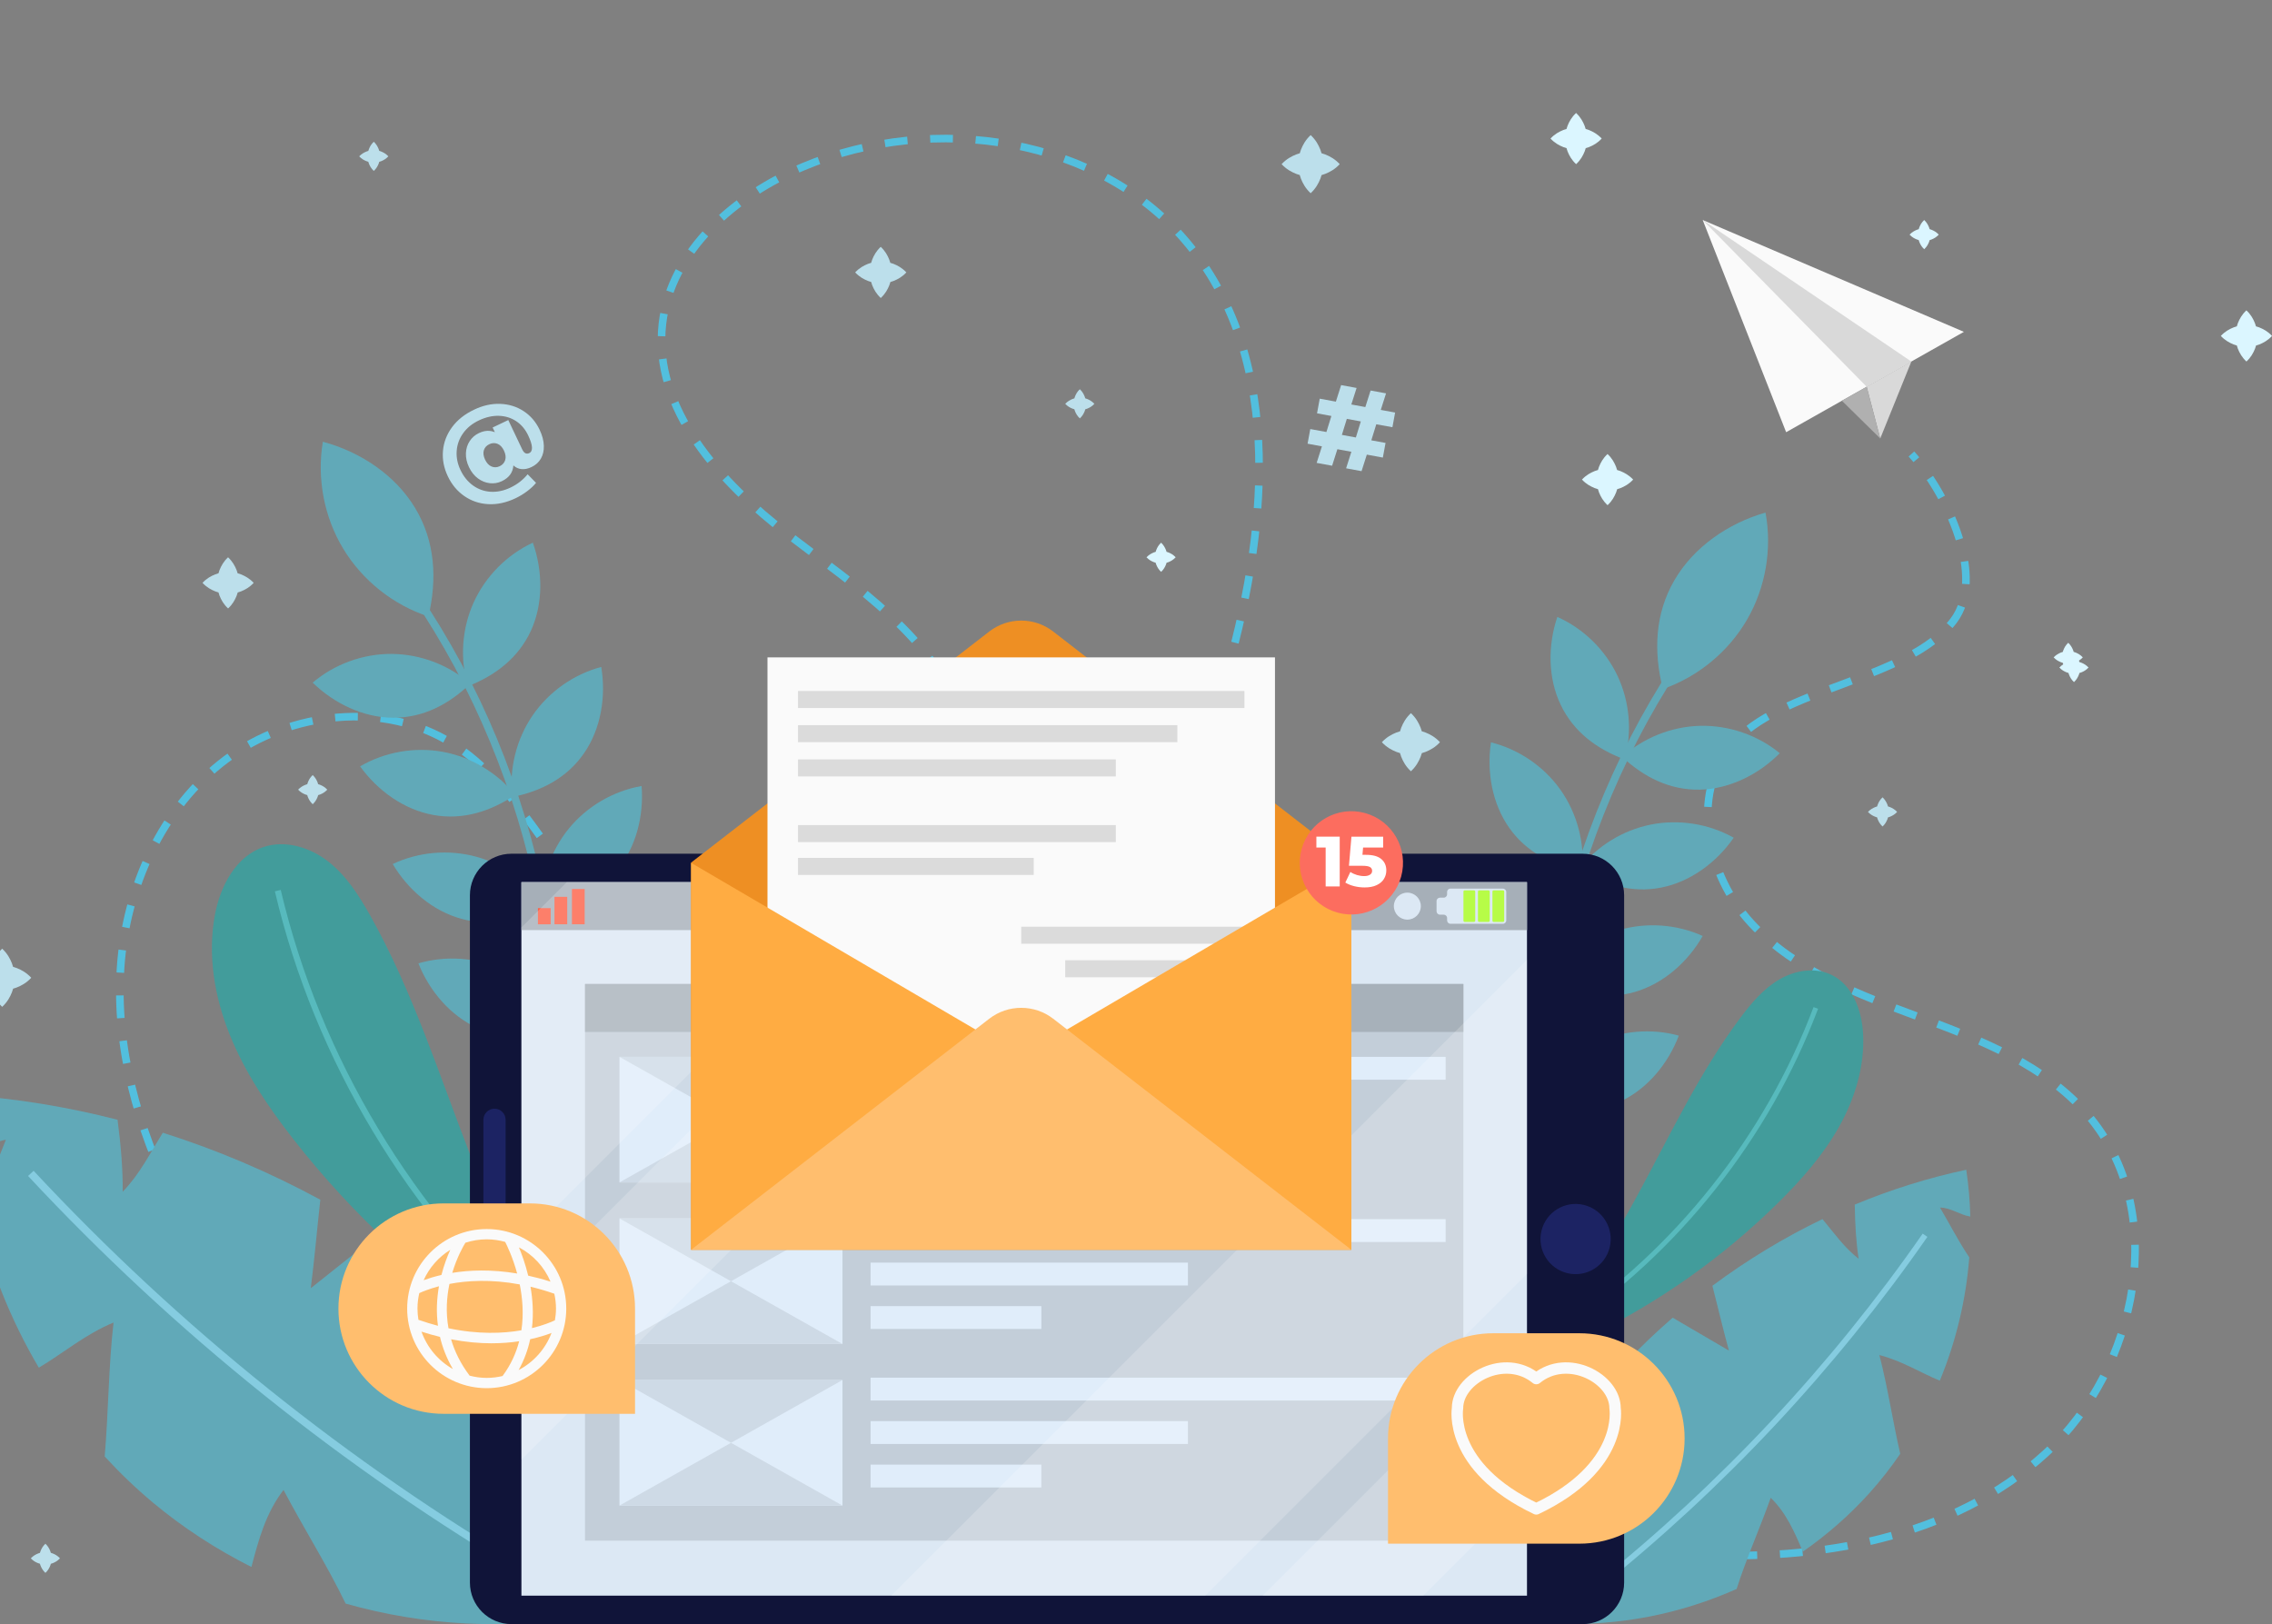 <svg width="761" height="544" viewBox="0 0 761 544" fill="none" xmlns="http://www.w3.org/2000/svg">
<rect x="0" y="0" width="761" height="544" fill="#808080" stroke="none"/>
<g clip-path="url(#clip0)">
<path d="M570.319 73.697L598.262 144.767L657.805 111.151L570.319 73.697Z" fill="#FAFAFA"/>
<path d="M570.319 73.697L625.239 129.544L640.202 121.095L570.319 73.697Z" fill="#D9D9D9"/>
<path d="M640.202 121.095L629.785 146.867L625.239 129.544L640.202 121.095Z" fill="#D9D9D9"/>
<path d="M629.785 146.867L616.934 134.232L625.239 129.543L629.785 146.867Z" fill="#B0B0B0"/>
<path d="M204.783 521.95C141.763 505.348 86.817 460.359 58.076 401.859C46.217 377.723 38.606 350.92 40.396 324.079C42.186 297.237 54.2 270.422 75.743 254.322C97.286 238.223 128.68 234.732 151.459 249.029C173.466 262.836 183.948 289.329 203.031 306.975C225.824 328.071 261.995 334.228 289.474 319.764C316.953 305.3 332.406 270.139 322.375 240.747C313.09 213.545 286.86 196.621 264.068 179.105C241.276 161.588 218.612 136.962 221.883 108.408C224.69 83.859 246.298 65.416 269.064 55.833C312.652 37.505 368.873 45.658 398.58 82.456C430.54 122.048 424.398 179.813 409.989 228.614C395.58 277.416 374.32 326.822 381.492 377.208C387.454 419.067 413.401 456.714 447.821 481.263C482.241 505.811 524.477 517.97 566.675 520.559C608.782 523.147 653.98 515.317 685.117 486.852C716.266 458.388 726.786 405.324 699.243 373.357C684.988 356.819 663.702 348.434 643.241 340.822C622.78 333.223 601.417 325.264 586.583 309.241C571.748 293.219 566.005 266.442 579.951 249.647C596.112 230.186 639.159 228.061 654.379 207.865C665.235 193.453 652.551 165.697 640.228 152.07" stroke="#52BFDE" stroke-width="2.541" stroke-miterlimit="10" stroke-dasharray="7.62 7.62"/>
<path d="M169.719 447.389C142.484 429.499 118.211 407.127 98.162 381.445C89.753 370.678 82.04 359.228 76.941 346.554C71.842 333.88 69.472 319.867 71.983 306.434C73.773 296.8 79.014 286.779 88.311 283.701C95.574 281.293 103.776 283.804 109.828 288.479C115.881 293.168 120.117 299.762 123.877 306.434C138.364 332.154 147.262 360.567 157.975 388.078C163.113 401.28 168.727 414.34 175.552 426.769C178.939 432.951 182.621 438.966 186.678 444.723C190.36 449.939 197.044 455.555 199.361 461.196C194.069 465.434 174.664 450.635 169.719 447.389Z" fill="#429C9B"/>
<path d="M93.05 298.319C106.365 354.758 137.642 406.818 181.218 445.071" stroke="#57BABD" stroke-width="2.02" stroke-miterlimit="10"/>
<path d="M532.203 447.673C555.588 436.313 577.092 421.115 595.596 402.851C603.348 395.201 610.637 386.932 615.98 377.427C621.311 367.921 624.634 357.077 624.029 346.193C623.604 338.388 620.487 329.926 613.444 326.526C607.945 323.873 601.198 325.006 595.931 328.097C590.664 331.189 586.621 335.967 582.964 340.861C568.851 359.73 558.897 381.291 547.591 401.962C542.17 411.88 536.375 421.643 529.705 430.774C526.383 435.308 522.855 439.7 519.056 443.834C515.605 447.582 509.733 451.343 507.325 455.568C511.085 459.445 527.967 449.733 532.203 447.673Z" fill="#429C9B"/>
<path d="M608.203 337.603C591.862 380.891 561.769 418.873 523.344 444.659" stroke="#57BABD" stroke-width="1.612" stroke-miterlimit="10"/>
<path d="M181.488 410.45C196.129 338.234 180.522 260.363 139.188 199.365" stroke="#61A9B8" stroke-width="2.541" stroke-miterlimit="10"/>
<path d="M143.514 206.5C131.719 202.636 121.392 194.432 114.966 183.793C108.541 173.167 106.081 160.211 108.141 147.962C120.658 151.324 132.427 159.103 139.085 170.218C145.768 181.346 146.45 193.878 143.514 206.5Z" fill="#61A9B8"/>
<path d="M156.7 229.877C153.996 220.681 154.704 210.518 158.658 201.786C162.611 193.054 169.77 185.815 178.475 181.771C181.81 191.212 182.003 202.095 177.857 211.201C173.685 220.307 166.01 226.219 156.7 229.877Z" fill="#61A9B8"/>
<path d="M157.524 229.013C150.3 222.702 140.784 219.096 131.191 219.032C121.611 218.967 112.03 222.445 104.729 228.653C111.901 235.634 121.701 240.373 131.706 240.412C141.724 240.438 150.313 235.943 157.524 229.013Z" fill="#61A9B8"/>
<path d="M171.56 266.983C170.504 257.452 172.964 247.573 178.385 239.652C183.793 231.744 192.112 225.858 201.383 223.398C203.031 233.277 201.319 244.031 195.64 252.274C189.961 260.517 181.372 264.999 171.56 266.983Z" fill="#61A9B8"/>
<path d="M172.539 266.261C166.525 258.791 157.782 253.575 148.356 251.836C138.93 250.097 128.899 251.849 120.619 256.692C126.465 264.819 135.286 271.194 145.137 272.972C154.988 274.762 164.22 271.838 172.539 266.261Z" fill="#61A9B8"/>
<path d="M181.411 304.089C181.179 294.507 184.501 284.873 190.579 277.467C196.657 270.061 205.452 264.922 214.904 263.273C215.689 273.255 213.05 283.817 206.675 291.532C200.301 299.246 191.352 302.969 181.411 304.089Z" fill="#61A9B8"/>
<path d="M182.441 303.458C177.097 295.499 168.843 289.535 159.598 286.985C150.352 284.435 140.205 285.311 131.539 289.407C136.651 298.01 144.892 305.133 154.55 307.76C164.22 310.401 173.672 308.288 182.441 303.458Z" fill="#61A9B8"/>
<path d="M187.103 344.918C188.364 335.413 193.142 326.423 200.301 320.035C207.461 313.659 216.951 309.95 226.532 309.795C225.746 319.777 221.51 329.798 214.015 336.431C206.521 343.077 197.108 345.356 187.103 344.918Z" fill="#61A9B8"/>
<path d="M188.223 344.467C184.192 335.774 176.955 328.6 168.225 324.645C159.494 320.691 149.334 319.983 140.14 322.675C143.849 331.974 150.893 340.281 160.022 344.377C169.139 348.486 178.81 347.868 188.223 344.467Z" fill="#61A9B8"/>
<path d="M522.417 435.347C506.579 363.388 520.872 285.272 561.19 223.591" stroke="#61A9B8" stroke-width="2.541" stroke-miterlimit="10"/>
<path d="M556.966 230.791C568.697 226.734 578.882 218.349 585.128 207.62C591.373 196.892 593.626 183.883 591.347 171.686C578.882 175.254 567.254 183.226 560.777 194.457C554.3 205.676 553.824 218.22 556.966 230.791Z" fill="#61A9B8"/>
<path d="M544.192 254.387C546.741 245.139 545.866 234.99 541.758 226.322C537.663 217.654 530.375 210.531 521.619 206.642C518.438 216.134 518.425 227.017 522.739 236.059C527.04 245.1 534.805 250.896 544.192 254.387Z" fill="#61A9B8"/>
<path d="M543.342 253.537C550.45 247.11 559.915 243.336 569.495 243.117C579.075 242.898 588.707 246.208 596.124 252.287C589.068 259.397 579.346 264.291 569.34 264.497C559.335 264.691 550.669 260.35 543.342 253.537Z" fill="#61A9B8"/>
<path d="M529.937 291.725C530.838 282.181 528.199 272.341 522.662 264.523C517.112 256.705 508.703 250.961 499.393 248.655C497.912 258.56 499.805 269.276 505.613 277.429C511.433 285.581 520.099 289.922 529.937 291.725Z" fill="#61A9B8"/>
<path d="M528.946 291.029C534.83 283.456 543.484 278.098 552.884 276.205C562.284 274.312 572.341 275.896 580.698 280.597C574.993 288.827 566.276 295.344 556.451 297.289C546.638 299.234 537.367 296.465 528.946 291.029Z" fill="#61A9B8"/>
<path d="M520.717 328.999C520.782 319.416 517.305 309.834 511.098 302.531C504.891 295.228 496.006 290.244 486.542 288.75C485.924 298.744 488.744 309.267 495.247 316.866C501.75 324.478 510.75 328.045 520.717 328.999Z" fill="#61A9B8"/>
<path d="M519.674 328.393C524.877 320.344 533.04 314.252 542.235 311.547C551.429 308.842 561.589 309.55 570.319 313.505C565.349 322.198 557.223 329.45 547.617 332.244C538.011 335.026 528.521 333.069 519.674 328.393Z" fill="#61A9B8"/>
<path d="M515.695 369.918C514.266 360.438 509.347 351.525 502.084 345.266C494.822 339.006 485.267 335.464 475.687 335.464C476.627 345.433 481.044 355.389 488.654 361.894C496.264 368.398 505.716 370.536 515.695 369.918Z" fill="#61A9B8"/>
<path d="M514.575 369.479C518.464 360.721 525.585 353.431 534.251 349.323C542.917 345.227 553.064 344.338 562.31 346.888C558.756 356.239 551.854 364.675 542.788 368.926C533.723 373.189 524.04 372.725 514.575 369.479Z" fill="#61A9B8"/>
<path d="M170.105 483.8C174.11 476.523 179.415 469.787 182.905 462.291C173.595 450.467 162.431 439.842 150.713 430.53C143.051 424.438 135.067 418.732 126.813 413.413C119.241 419.44 111.67 425.468 104.098 431.483C105.424 420.973 106.184 411.815 107.292 401.847C90.474 392.728 72.769 385.167 54.535 379.41C50.324 386.185 46.745 393.385 41.092 399.18C41.182 391.414 40.435 383.3 39.379 375.07C22.523 370.729 5.307 367.909 -11.987 366.762C-12.039 373.743 -11.639 380.724 -10.828 387.653C-6.308 386.288 -2.806 382.475 1.972 381.767C-1.183 389.418 -4.042 397.815 -7.789 405.582C-3.669 424.025 3.388 441.825 13.007 458.105C20.965 453.417 28.433 446.977 38.027 442.984C36.353 457.654 36.327 473.007 35.065 487.857C40.126 493.357 45.521 498.534 51.264 503.326C61.373 511.762 72.472 518.949 84.216 524.861C86.599 515.768 89.071 506.7 94.968 499.063C101.922 512.277 109.455 524.049 115.765 537.122C142.072 544.592 170.079 546.125 196.941 540.973C201.383 540.123 205.117 533.001 206.495 528.686C207.873 524.371 207.616 519.709 206.985 515.227C205.027 501.11 199.774 487.973 192.408 475.892C184.553 477.759 176.608 479.949 170.105 483.8Z" fill="#61A9B8"/>
<path d="M177.638 527.295C115.79 490.91 59.248 445.534 10.329 393.024" stroke="#85CCE0" stroke-width="2.541" stroke-miterlimit="10"/>
<path d="M535.551 498.367C531.804 493.37 527.13 488.926 523.73 483.723C529.396 473.935 536.582 464.829 544.295 456.65C549.343 451.305 554.686 446.204 560.262 441.362C566.546 445.032 572.817 448.716 579.101 452.387C576.989 444.698 575.444 437.974 573.564 430.672C585.102 422.094 597.476 414.572 610.431 408.338C614.281 412.936 617.719 417.908 622.548 421.617C621.659 415.847 621.337 409.729 621.247 403.482C633.326 398.459 645.842 394.518 658.59 391.813C659.376 397.004 659.813 402.246 659.955 407.488C656.453 406.96 653.439 404.5 649.795 404.474C652.963 409.832 655.976 415.783 659.607 421.153C658.513 435.321 655.165 449.321 649.731 462.459C643.305 459.818 637.06 455.826 629.488 453.881C632.296 464.622 633.957 476.047 636.48 486.956C633.3 491.593 629.836 496.023 626.076 500.196C619.444 507.551 611.963 514.093 603.85 519.735C601.108 513.218 598.3 506.739 593.098 501.69C589.338 512.265 584.986 521.834 581.676 532.228C562.889 540.6 542.222 544.721 521.67 543.768C518.271 543.614 514.729 538.707 513.249 535.641C511.755 532.576 511.459 529.085 511.446 525.672C511.394 514.956 513.905 504.627 518.103 494.838C524.155 495.405 530.31 496.191 535.551 498.367Z" fill="#61A9B8"/>
<path d="M534.599 531.545C576.745 497.865 613.985 458.054 644.786 413.748" stroke="#85CCE0" stroke-width="1.911" stroke-miterlimit="10"/>
<path d="M530.079 544H171.316C163.628 544 157.396 537.766 157.396 530.077V299.878C157.396 292.189 163.628 285.955 171.316 285.955H530.079C537.766 285.955 543.999 292.189 543.999 299.878V530.09C543.999 537.766 537.766 544 530.079 544Z" fill="#101439"/>
<path d="M539.18 417.735C540.678 411.416 536.771 405.079 530.453 403.581C524.136 402.083 517.8 405.991 516.302 412.31C514.804 418.629 518.711 424.966 525.029 426.464C531.347 427.963 537.682 424.055 539.18 417.735Z" fill="#1C2363"/>
<path d="M165.637 458.608C163.577 458.608 161.916 456.933 161.916 454.885V375.083C161.916 373.022 163.577 371.36 165.637 371.36C167.697 371.36 169.358 373.035 169.358 375.083V454.885C169.358 456.946 167.697 458.608 165.637 458.608Z" fill="#1C2363"/>
<path d="M511.459 295.473H174.651V534.469H511.459V295.473Z" fill="#DCE8F4"/>
<path d="M511.459 295.485H174.651V311.546H511.459V295.485Z" fill="#A6AFB8"/>
<path d="M184.437 304.18H180.175V309.602H184.437V304.18Z" fill="#FC6047"/>
<path d="M189.987 300.393H185.725V309.589H189.987V300.393Z" fill="#FC6047"/>
<path d="M195.833 297.778H191.571V309.589H195.833V297.778Z" fill="#FC6047"/>
<path d="M484.701 298.757V299.543C484.701 300.161 484.198 300.676 483.567 300.676H482.306C481.687 300.676 481.172 301.178 481.172 301.809V305.235C481.172 305.854 481.675 306.369 482.306 306.369H483.567C484.186 306.369 484.701 306.871 484.701 307.502V308.288C484.701 308.906 485.203 309.421 485.834 309.421H503.385C504.003 309.421 504.518 308.919 504.518 308.288V298.783C504.518 298.165 504.016 297.649 503.385 297.649H485.821C485.203 297.624 484.701 298.139 484.701 298.757Z" fill="#DCE8F4"/>
<path d="M503.424 308.803H500.295C500.063 308.803 499.883 308.61 499.883 308.391V298.641C499.883 298.409 500.063 298.229 500.295 298.229H503.424C503.656 298.229 503.836 298.422 503.836 298.641V308.391C503.836 308.61 503.656 308.803 503.424 308.803Z" fill="#B7FC47"/>
<path d="M498.569 308.803H495.44C495.208 308.803 495.028 308.61 495.028 308.391V298.641C495.028 298.409 495.221 298.229 495.44 298.229H498.569C498.801 298.229 498.981 298.422 498.981 298.641V308.391C498.981 308.61 498.801 308.803 498.569 308.803Z" fill="#B7FC47"/>
<path d="M493.714 308.803H490.585C490.354 308.803 490.173 308.61 490.173 308.391V298.641C490.173 298.409 490.366 298.229 490.585 298.229H493.714C493.946 298.229 494.127 298.422 494.127 298.641V308.391C494.127 308.61 493.946 308.803 493.714 308.803Z" fill="#B7FC47"/>
<path d="M475.906 303.51C475.906 306.009 473.884 308.031 471.386 308.031C468.888 308.031 466.866 306.009 466.866 303.51C466.866 301.011 468.888 298.989 471.386 298.989C473.871 298.989 475.906 301.011 475.906 303.51Z" fill="#DCE8F4"/>
<path d="M490.161 329.579H195.949V516.051H490.161V329.579Z" fill="#C3CED9"/>
<path d="M490.161 329.579H195.949V345.652H490.161V329.579Z" fill="#A7B1BA"/>
<path d="M484.211 353.999H291.599V361.649H484.211V353.999Z" fill="#E0EDFA"/>
<path d="M397.897 368.553H291.599V376.203H397.897V368.553Z" fill="#E0EDFA"/>
<path d="M348.798 383.12H291.599V390.77H348.798V383.12Z" fill="#E0EDFA"/>
<path d="M484.211 408.364H291.599V416.014H484.211V408.364Z" fill="#E0EDFA"/>
<path d="M397.897 422.918H291.599V430.569H397.897V422.918Z" fill="#E0EDFA"/>
<path d="M348.798 437.485H291.599V445.135H348.798V437.485Z" fill="#E0EDFA"/>
<path d="M484.211 461.454H291.599V469.104H484.211V461.454Z" fill="#E0EDFA"/>
<path d="M397.897 476.008H291.599V483.658H397.897V476.008Z" fill="#E0EDFA"/>
<path d="M348.798 490.575H291.599V498.225H348.798V490.575Z" fill="#E0EDFA"/>
<path d="M282.186 353.999H207.487V396.064H282.186V353.999Z" fill="#E0EDFA"/>
<path d="M207.487 396.051L244.843 375.031L282.186 396.051H207.487Z" fill="#CEDAE6"/>
<path d="M282.186 353.999L244.843 375.031L207.487 353.999H282.186Z" fill="#CEDAE6"/>
<path d="M282.186 408.119H207.487V450.184H282.186V408.119Z" fill="#E0EDFA"/>
<path d="M207.487 450.172L244.843 429.152L282.186 450.172H207.487Z" fill="#CEDAE6"/>
<path d="M282.186 408.119L244.843 429.152L207.487 408.119H282.186Z" fill="#CEDAE6"/>
<path d="M282.186 462.24H207.487V504.305H282.186V462.24Z" fill="#E0EDFA"/>
<path d="M207.487 504.292L244.843 483.272L282.186 504.292H207.487Z" fill="#CEDAE6"/>
<path d="M282.186 462.24L244.843 483.272L207.487 462.24H282.186Z" fill="#CEDAE6"/>
<g opacity="0.44">
<path opacity="0.44" d="M295.011 295.473L174.651 415.873V310.658L189.846 295.473H295.011Z" fill="white"/>
<path opacity="0.44" d="M368.049 295.473L174.651 488.913V435.102L314.249 295.473H368.049Z" fill="white"/>
</g>
<g opacity="0.44">
<path opacity="0.44" d="M511.459 321.49V426.679L403.679 534.469H298.527L511.459 321.49Z" fill="white"/>
<path opacity="0.44" d="M511.459 445.921V499.732L476.717 534.469H422.93L511.459 445.921Z" fill="white"/>
</g>
<path d="M231.477 288.93L331.337 211.536C337.647 206.642 346.467 206.642 352.777 211.536L452.637 288.93V418.629H231.477V288.93Z" fill="#EE8F23"/>
<path d="M427.051 220.191H257.063V407.178H427.051V220.191Z" fill="#FAFAFA"/>
<path d="M416.814 231.448H267.287V237.153H416.814V231.448Z" fill="#DBDBDB"/>
<path d="M394.356 242.898H267.287V248.604H394.356V242.898Z" fill="#DBDBDB"/>
<path d="M373.74 254.361H267.287V260.067H373.74V254.361Z" fill="#DBDBDB"/>
<path d="M373.74 276.359H267.287V282.065H373.74V276.359Z" fill="#DBDBDB"/>
<path d="M346.248 287.358H267.287V293.064H346.248V287.358Z" fill="#DBDBDB"/>
<path d="M421.012 310.4H342.051V316.106H421.012V310.4Z" fill="#DBDBDB"/>
<path d="M421.024 321.631H356.794V327.337H421.024V321.631Z" fill="#DBDBDB"/>
<path d="M342.05 353.818L231.477 289.007V418.629L342.05 353.818Z" fill="#FFAC42"/>
<path d="M342.051 353.818L452.637 289.007V418.629L342.051 353.818Z" fill="#FFAC42"/>
<path d="M331.337 341.234L231.477 418.628H452.637L352.777 341.234C346.467 336.353 337.647 336.353 331.337 341.234Z" fill="#FFBE6E"/>
<path d="M469.303 293.644C471.86 284.44 466.472 274.905 457.27 272.348C448.067 269.79 438.535 275.179 435.978 284.383C433.421 293.588 438.808 303.122 448.011 305.68C457.213 308.237 466.746 302.849 469.303 293.644Z" fill="#FC6D5F"/>
<path d="M448.736 280.236V296.915H444.023V283.881H440.919V280.236H448.736V280.236Z" fill="white"/>
<path d="M462.668 287.745C463.789 288.698 464.342 289.973 464.342 291.557C464.342 292.588 464.072 293.541 463.544 294.404C463.016 295.267 462.205 295.962 461.11 296.477C460.029 296.993 458.677 297.25 457.067 297.25C455.895 297.25 454.723 297.109 453.577 296.825C452.431 296.542 451.44 296.13 450.616 295.615L452.303 292.06C452.972 292.51 453.706 292.845 454.505 293.09C455.303 293.322 456.114 293.451 456.925 293.451C457.737 293.451 458.38 293.296 458.87 292.987C459.359 292.678 459.591 292.24 459.591 291.686C459.591 291.132 459.359 290.707 458.883 290.424C458.406 290.141 457.569 289.999 456.359 289.999H451.826L452.663 280.249H463.287V283.894H456.565L456.346 286.328H457.466C459.823 286.315 461.548 286.792 462.668 287.745Z" fill="white"/>
<path d="M167.568 135.275C170.479 135.391 173.08 136.203 175.385 137.71C177.69 139.216 179.467 141.277 180.716 143.892C181.63 145.824 182.119 147.627 182.158 149.301C182.209 150.976 181.862 152.418 181.153 153.642C180.432 154.865 179.389 155.805 178.012 156.449C176.878 156.99 175.784 157.222 174.754 157.132C173.711 157.055 172.784 156.643 171.959 155.896C171.792 158.266 170.504 160.017 168.083 161.176C166.822 161.782 165.482 162.001 164.066 161.846C162.649 161.692 161.323 161.163 160.087 160.249C158.851 159.335 157.859 158.085 157.099 156.501C156.34 154.917 156.005 153.358 156.056 151.826C156.121 150.293 156.533 148.941 157.318 147.756C158.091 146.571 159.121 145.669 160.409 145.064C162.302 144.162 164.079 144.072 165.753 144.768L165.006 143.196L170.247 140.698L174.908 150.512C175.23 151.195 175.604 151.632 176.003 151.813C176.402 151.993 176.814 151.98 177.252 151.774C178.604 151.13 178.488 149.147 176.904 145.824C175.938 143.789 174.599 142.205 172.887 141.071C171.174 139.938 169.242 139.345 167.079 139.281C164.916 139.216 162.701 139.732 160.435 140.801C158.181 141.87 156.417 143.299 155.129 145.102C153.842 146.893 153.12 148.876 152.966 151.04C152.811 153.204 153.236 155.342 154.254 157.467C155.284 159.631 156.675 161.344 158.439 162.619C160.203 163.881 162.173 164.589 164.349 164.718C166.525 164.847 168.74 164.383 170.994 163.314C173.286 162.22 175.191 160.738 176.724 158.858L179.544 161.73C178.81 162.657 177.818 163.585 176.595 164.512C175.372 165.44 174.071 166.225 172.693 166.882C169.59 168.363 166.538 169.02 163.564 168.866C160.576 168.711 157.911 167.809 155.541 166.174C153.172 164.538 151.318 162.323 149.991 159.515C148.665 156.733 148.124 153.899 148.369 151.04C148.614 148.181 149.618 145.527 151.395 143.106C153.172 140.685 155.631 138.727 158.761 137.233C161.709 135.816 164.658 135.159 167.568 135.275ZM169.217 154.092C169.5 153.165 169.358 152.122 168.805 150.937C168.251 149.778 167.53 149.018 166.641 148.657C165.74 148.297 164.826 148.335 163.886 148.786C162.946 149.237 162.34 149.919 162.057 150.834C161.787 151.748 161.928 152.792 162.469 153.951C163.023 155.11 163.744 155.883 164.632 156.256C165.521 156.63 166.435 156.604 167.388 156.153C168.315 155.702 168.933 155.02 169.217 154.092Z" fill="#BCDFEB"/>
<path d="M460.981 142.115L459.32 147.485L464.085 148.361L463.183 153.268L457.814 152.277L456.05 157.815L450.873 156.862L452.637 151.324L447.95 150.461L446.186 155.999L441.009 155.046L442.774 149.508L437.97 148.619L438.872 143.712L444.28 144.703L445.941 139.333L441.138 138.444L442.04 133.537L447.448 134.529L449.212 128.99L454.388 129.943L452.624 135.482L457.312 136.345L459.076 130.806L464.252 131.759L462.488 137.298L467.291 138.186L466.39 143.094L460.981 142.115ZM455.805 141.162L451.118 140.299L449.457 145.669L454.144 146.532L455.805 141.162Z" fill="#BCDFEB"/>
<path d="M212.702 473.561H148.588C129.131 473.561 113.357 457.783 113.357 438.322C113.357 418.861 129.131 403.083 148.588 403.083H177.471C196.928 403.083 212.702 418.861 212.702 438.322V473.561Z" fill="#FFBE6E"/>
<path d="M163.023 411.674C148.33 411.674 136.381 423.626 136.381 438.322C136.381 453.018 148.33 464.97 163.023 464.97C177.715 464.97 189.665 453.018 189.665 438.322C189.665 423.626 177.715 411.674 163.023 411.674ZM139.832 438.322C139.832 436.532 140.051 434.806 140.437 433.131C141.66 432.578 143.888 431.663 147.03 430.839C146.322 434.844 146.051 439.339 146.695 444.079C144.583 443.525 142.407 442.856 140.154 442.07C139.96 440.846 139.832 439.597 139.832 438.322ZM150.545 430.053C156.417 428.933 164.414 428.417 174.084 430.221C175.011 434.819 175.462 440.138 174.638 445.586C168.496 446.655 160.203 447.003 150.223 444.903C149.245 439.507 149.618 434.419 150.545 430.053ZM177.69 430.993C180.252 431.599 182.918 432.372 185.673 433.338C186.021 434.947 186.227 436.609 186.227 438.322C186.227 439.661 186.085 440.962 185.867 442.237C184.63 442.83 182.003 443.925 178.179 444.852C178.758 439.971 178.424 435.231 177.69 430.993ZM184.399 429.293C181.823 428.469 179.325 427.812 176.917 427.284C175.977 423.407 174.792 420.136 173.814 417.805C178.54 420.29 182.3 424.347 184.399 429.293ZM169.204 415.976C169.783 417.109 171.728 421.076 173.221 426.563C164.542 425.107 157.203 425.416 151.485 426.344C153.018 421.231 155.078 417.573 155.876 416.259C158.13 415.525 160.538 415.113 163.036 415.113C165.173 415.113 167.234 415.435 169.204 415.976ZM150.816 418.629C149.824 420.831 148.717 423.703 147.854 427.052C145.472 427.606 143.476 428.224 141.892 428.804C143.798 424.592 146.914 421.05 150.816 418.629ZM141.171 446.037C143.295 446.732 145.356 447.299 147.365 447.789C148.202 451.318 149.579 454.937 151.691 458.556C146.837 455.813 143.064 451.369 141.171 446.037ZM157.306 460.784C154.228 456.714 152.258 452.593 151.086 448.6C156.005 449.54 160.538 449.939 164.594 449.939C168.032 449.939 171.135 449.669 173.891 449.257C172.874 453.198 171.11 457.152 168.328 460.9C166.628 461.299 164.851 461.531 163.036 461.531C161.053 461.531 159.147 461.248 157.306 460.784ZM173.711 458.904C175.604 455.503 176.853 452.026 177.587 448.574C180.548 447.93 182.956 447.157 184.733 446.475C182.699 451.846 178.746 456.263 173.711 458.904Z" fill="#FAFAFA"/>
<path d="M464.909 517.055H529.023C548.48 517.055 564.254 501.278 564.254 481.816C564.254 462.355 548.48 446.578 529.023 446.578H500.14C480.683 446.578 464.909 462.355 464.909 481.816V517.055Z" fill="#FFBE6E"/>
<path d="M540.96 471.693C540.96 461.724 525.109 453.159 514.575 461.763C504.042 453.159 488.191 461.724 488.191 471.693C488.191 471.693 484.778 491.231 514.575 505.412C544.359 491.244 540.96 471.693 540.96 471.693Z" stroke="#FAFAFA" stroke-width="3.811" stroke-miterlimit="10" stroke-linejoin="round"/>
<path d="M443.868 51.725C443.456 51.57 443.057 51.441 442.645 51.325C442.529 50.926 442.4 50.514 442.246 50.115C441.589 48.492 440.726 46.869 439.001 45.246C437.275 46.869 436.412 48.492 435.756 50.115C435.601 50.527 435.472 50.926 435.356 51.338C434.944 51.454 434.545 51.583 434.133 51.737C432.511 52.394 430.888 53.257 429.266 54.983C430.888 56.709 432.511 57.572 434.133 58.229C434.532 58.383 434.944 58.512 435.344 58.628C435.459 59.04 435.588 59.44 435.743 59.852C436.399 61.474 437.262 63.097 439.001 64.72C440.739 63.097 441.602 61.474 442.258 59.852C442.413 59.452 442.542 59.04 442.658 58.641C443.057 58.525 443.469 58.396 443.868 58.242C445.49 57.585 447.113 56.722 448.735 54.983C447.113 53.244 445.49 52.381 443.868 51.725Z" fill="#BCDFEB"/>
<path d="M5.603 324.246C5.191 324.091 4.792 323.963 4.38 323.847C4.264 323.448 4.135 323.035 3.98 322.636C3.324 321.013 2.461 319.39 0.735 317.768C-0.99 319.39 -1.853 321.013 -2.51 322.636C-2.664 323.048 -2.793 323.448 -2.909 323.86C-3.321 323.976 -3.72 324.104 -4.132 324.259C-5.755 324.916 -7.377 325.779 -9 327.505C-7.377 329.23 -5.755 330.093 -4.132 330.75C-3.733 330.905 -3.321 331.034 -2.922 331.15C-2.806 331.562 -2.677 331.961 -2.522 332.373C-1.866 333.996 -1.003 335.619 0.735 337.242C2.474 335.619 3.337 333.996 3.993 332.373C4.148 331.974 4.277 331.562 4.392 331.162C4.792 331.047 5.204 330.918 5.603 330.763C7.225 330.106 8.848 329.243 10.47 327.505C8.848 325.766 7.225 324.903 5.603 324.246Z" fill="#BCDFEB"/>
<path d="M477.451 245.345C477.039 245.191 476.64 245.062 476.228 244.946C476.112 244.547 475.983 244.135 475.828 243.735C475.172 242.112 474.309 240.49 472.584 238.867C470.858 240.49 469.995 242.112 469.339 243.735C469.184 244.147 469.055 244.547 468.939 244.959C468.527 245.075 468.128 245.204 467.716 245.358C466.094 246.015 464.471 246.878 462.849 248.604C464.471 250.33 466.094 251.193 467.716 251.849C468.115 252.004 468.527 252.133 468.927 252.249C469.042 252.661 469.171 253.06 469.326 253.472C469.982 255.095 470.845 256.718 472.584 258.341C474.322 256.718 475.185 255.095 475.841 253.472C475.996 253.073 476.125 252.661 476.241 252.262C476.64 252.146 477.052 252.017 477.451 251.862C479.073 251.205 480.696 250.343 482.318 248.604C480.696 246.865 479.073 246.002 477.451 245.345Z" fill="#BCDFEB"/>
<path d="M646.937 76.956C646.731 76.879 646.525 76.814 646.319 76.75C646.267 76.544 646.203 76.35 646.126 76.144C645.791 75.333 645.366 74.522 644.503 73.697C643.64 74.509 643.203 75.32 642.881 76.144C642.803 76.35 642.739 76.557 642.675 76.763C642.469 76.814 642.263 76.891 642.056 76.969C641.245 77.304 640.434 77.729 639.61 78.592C640.421 79.454 641.232 79.892 642.056 80.214C642.263 80.292 642.456 80.356 642.662 80.408C642.713 80.614 642.79 80.82 642.868 81.026C643.19 81.837 643.627 82.649 644.503 83.473C645.379 82.662 645.804 81.85 646.138 81.026C646.216 80.82 646.28 80.614 646.332 80.421C646.538 80.369 646.744 80.305 646.937 80.227C647.748 79.905 648.559 79.467 649.383 78.592C648.572 77.716 647.748 77.278 646.937 76.956Z" fill="#DBF6FF"/>
<path d="M697.105 221.956C696.899 221.879 696.693 221.814 696.487 221.75C696.436 221.544 696.371 221.35 696.294 221.144C695.959 220.333 695.534 219.522 694.672 218.697C693.809 219.509 693.371 220.32 693.049 221.144C692.972 221.35 692.907 221.557 692.843 221.763C692.637 221.814 692.431 221.891 692.225 221.969C691.414 222.304 690.602 222.729 689.778 223.592C690.59 224.455 691.401 224.892 692.225 225.214C692.431 225.292 692.624 225.356 692.83 225.408C692.882 225.614 692.946 225.82 693.036 226.026C693.358 226.837 693.796 227.649 694.672 228.473C695.547 227.662 695.972 226.85 696.307 226.026C696.384 225.82 696.449 225.614 696.5 225.42C696.706 225.369 696.912 225.305 697.105 225.227C697.917 224.905 698.728 224.467 699.552 223.592C698.728 222.716 697.917 222.278 697.105 221.956Z" fill="#DBF6FF"/>
<path d="M695.186 218.555C694.98 218.478 694.774 218.414 694.568 218.349C694.517 218.143 694.452 217.95 694.375 217.744C694.04 216.933 693.615 216.121 692.753 215.297C691.89 216.108 691.452 216.92 691.13 217.744C691.053 217.95 690.988 218.156 690.924 218.362C690.718 218.414 690.512 218.491 690.306 218.568C689.495 218.903 688.684 219.328 687.859 220.191C688.671 221.054 689.482 221.492 690.306 221.814C690.512 221.891 690.705 221.956 690.911 222.007C690.963 222.213 691.04 222.419 691.117 222.625C691.439 223.437 691.877 224.248 692.753 225.073C693.628 224.261 694.053 223.45 694.388 222.625C694.465 222.419 694.53 222.213 694.581 222.02C694.787 221.969 694.993 221.904 695.186 221.827C695.998 221.505 696.809 221.067 697.633 220.191C696.809 219.315 695.998 218.877 695.186 218.555Z" fill="#DBF6FF"/>
<path d="M107.176 262.862C106.97 262.784 106.764 262.72 106.558 262.656C106.506 262.449 106.442 262.256 106.365 262.05C106.03 261.239 105.605 260.427 104.742 259.603C103.879 260.414 103.442 261.226 103.12 262.05C103.042 262.256 102.978 262.462 102.914 262.668C102.708 262.72 102.502 262.797 102.295 262.875C101.484 263.209 100.673 263.634 99.849 264.497C100.66 265.36 101.471 265.798 102.295 266.12C102.502 266.197 102.695 266.262 102.901 266.313C102.952 266.519 103.029 266.726 103.107 266.932C103.429 267.743 103.866 268.554 104.742 269.379C105.618 268.567 106.043 267.756 106.377 266.932C106.455 266.726 106.519 266.532 106.571 266.326C106.777 266.275 106.983 266.21 107.176 266.133C107.987 265.811 108.798 265.373 109.622 264.497C108.798 263.622 107.987 263.184 107.176 262.862Z" fill="#BCDFEB"/>
<path d="M17.643 520.327C17.437 520.25 17.231 520.185 17.025 520.121C16.973 519.915 16.909 519.722 16.832 519.515C16.497 518.704 16.072 517.893 15.209 517.068C14.346 517.88 13.909 518.691 13.587 519.515C13.509 519.722 13.445 519.928 13.381 520.134C13.175 520.185 12.969 520.263 12.762 520.34C11.951 520.675 11.14 521.1 10.316 521.963C11.127 522.826 11.938 523.263 12.762 523.585C12.969 523.663 13.162 523.727 13.368 523.779C13.419 523.985 13.496 524.191 13.574 524.397C13.896 525.208 14.334 526.02 15.209 526.844C16.085 526.033 16.51 525.221 16.845 524.397C16.922 524.191 16.986 523.985 17.038 523.792C17.244 523.74 17.45 523.676 17.643 523.598C18.454 523.276 19.265 522.838 20.09 521.963C19.278 521.087 18.467 520.649 17.643 520.327Z" fill="#BCDFEB"/>
<path d="M364.121 133.627C363.915 133.549 363.709 133.485 363.503 133.421C363.452 133.215 363.387 133.021 363.31 132.815C362.975 132.004 362.55 131.192 361.688 130.368C360.825 131.18 360.387 131.991 360.065 132.815C359.988 133.021 359.924 133.227 359.859 133.434C359.653 133.485 359.447 133.562 359.241 133.64C358.43 133.974 357.619 134.4 356.794 135.262C357.606 136.125 358.417 136.563 359.241 136.885C359.447 136.963 359.64 137.027 359.846 137.079C359.898 137.285 359.975 137.491 360.052 137.697C360.374 138.508 360.812 139.32 361.688 140.144C362.563 139.332 362.988 138.521 363.323 137.697C363.4 137.491 363.465 137.297 363.516 137.091C363.722 137.04 363.928 136.975 364.121 136.898C364.933 136.576 365.744 136.138 366.568 135.262C365.744 134.4 364.933 133.962 364.121 133.627Z" fill="#BCDFEB"/>
<path d="M127.637 50.733C127.431 50.655 127.225 50.591 127.019 50.527C126.968 50.321 126.903 50.127 126.826 49.921C126.491 49.11 126.066 48.298 125.204 47.474C124.341 48.285 123.903 49.097 123.581 49.921C123.504 50.127 123.439 50.333 123.375 50.539C123.169 50.591 122.963 50.668 122.757 50.746C121.946 51.08 121.134 51.505 120.31 52.368C121.122 53.231 121.933 53.669 122.757 53.991C122.963 54.069 123.156 54.133 123.362 54.184C123.414 54.391 123.491 54.597 123.568 54.803C123.89 55.614 124.328 56.425 125.204 57.25C126.079 56.438 126.504 55.627 126.839 54.803C126.916 54.597 126.981 54.391 127.032 54.197C127.238 54.146 127.444 54.081 127.637 54.004C128.449 53.682 129.26 53.244 130.084 52.368C129.26 51.493 128.449 51.068 127.637 50.733Z" fill="#BCDFEB"/>
<path d="M632.991 270.319C632.785 270.242 632.579 270.177 632.373 270.113C632.321 269.907 632.257 269.714 632.18 269.508C631.845 268.696 631.42 267.885 630.557 267.061C629.695 267.872 629.257 268.683 628.935 269.508C628.858 269.714 628.793 269.92 628.729 270.126C628.523 270.177 628.317 270.255 628.111 270.332C627.299 270.667 626.488 271.092 625.664 271.955C626.475 272.818 627.287 273.256 628.111 273.578C628.317 273.655 628.51 273.719 628.716 273.771C628.767 273.977 628.845 274.183 628.922 274.389C629.244 275.201 629.682 276.012 630.557 276.836C631.433 276.025 631.858 275.213 632.193 274.389C632.27 274.183 632.334 273.977 632.386 273.784C632.592 273.732 632.798 273.668 632.991 273.591C633.802 273.269 634.614 272.831 635.438 271.955C634.614 271.079 633.802 270.654 632.991 270.319Z" fill="#BCDFEB"/>
<path d="M391.343 185.03C391.137 184.952 390.931 184.888 390.725 184.823C390.673 184.617 390.609 184.424 390.532 184.218C390.197 183.407 389.772 182.595 388.909 181.771C388.047 182.582 387.609 183.394 387.287 184.218C387.21 184.424 387.145 184.63 387.081 184.836C386.875 184.888 386.669 184.965 386.463 185.042C385.651 185.377 384.84 185.802 384.016 186.665C384.827 187.528 385.639 187.966 386.463 188.288C386.669 188.365 386.862 188.43 387.068 188.481C387.119 188.687 387.197 188.893 387.274 189.1C387.596 189.911 388.034 190.722 388.909 191.547C389.785 190.735 390.21 189.924 390.545 189.1C390.622 188.893 390.686 188.687 390.738 188.494C390.944 188.443 391.15 188.378 391.343 188.301C392.154 187.979 392.966 187.541 393.79 186.665C392.978 185.789 392.154 185.352 391.343 185.03Z" fill="#DBF6FF"/>
<path d="M299.286 88.38C298.926 88.239 298.565 88.123 298.205 88.033C298.102 87.672 297.986 87.324 297.857 86.964C297.277 85.534 296.518 84.105 294.998 82.675C293.479 84.105 292.719 85.534 292.14 86.964C291.998 87.324 291.882 87.685 291.792 88.033C291.431 88.136 291.071 88.252 290.723 88.38C289.294 88.96 287.864 89.72 286.435 91.24C287.864 92.76 289.294 93.519 290.723 94.099C291.084 94.228 291.431 94.344 291.792 94.447C291.895 94.808 292.011 95.168 292.14 95.529C292.719 96.958 293.479 98.388 295.011 99.818C296.543 98.388 297.303 96.958 297.883 95.529C298.011 95.168 298.127 94.82 298.23 94.46C298.591 94.357 298.939 94.241 299.299 94.112C300.728 93.532 302.158 92.772 303.587 91.24C302.145 89.72 300.716 88.96 299.286 88.38Z" fill="#BCDFEB"/>
<path d="M80.675 192.371C80.315 192.229 79.954 192.113 79.593 192.023C79.49 191.662 79.374 191.315 79.246 190.954C78.666 189.524 77.907 188.095 76.387 186.665C74.868 188.095 74.108 189.524 73.528 190.954C73.387 191.315 73.271 191.675 73.181 192.023C72.82 192.126 72.46 192.242 72.112 192.371C70.683 192.95 69.253 193.71 67.824 195.23C69.253 196.75 70.683 197.51 72.112 198.089C72.472 198.231 72.82 198.347 73.181 198.437C73.284 198.798 73.4 199.158 73.528 199.519C74.108 200.949 74.868 202.378 76.4 203.808C77.932 202.378 78.692 200.949 79.272 199.519C79.4 199.158 79.516 198.811 79.619 198.45C79.98 198.347 80.327 198.231 80.688 198.102C82.117 197.523 83.547 196.763 84.976 195.23C83.534 193.71 82.104 192.95 80.675 192.371Z" fill="#BCDFEB"/>
<path d="M542.724 157.776C542.363 157.634 542.003 157.518 541.642 157.428C541.539 157.068 541.423 156.72 541.295 156.359C540.715 154.93 539.955 153.5 538.436 152.07C536.916 153.5 536.157 154.93 535.577 156.359C535.436 156.72 535.32 157.081 535.23 157.428C534.869 157.531 534.509 157.647 534.161 157.776C532.732 158.356 531.302 159.116 529.873 160.635C531.302 162.155 532.732 162.915 534.161 163.495C534.521 163.623 534.869 163.739 535.23 163.842C535.333 164.203 535.449 164.564 535.577 164.924C536.157 166.354 536.916 167.784 538.449 169.213C539.981 167.784 540.741 166.354 541.32 164.924C541.449 164.564 541.565 164.216 541.668 163.855C542.029 163.752 542.376 163.636 542.737 163.507C544.166 162.928 545.596 162.168 547.025 160.635C545.57 159.116 544.14 158.356 542.724 157.776Z" fill="#DBF6FF"/>
<path d="M756.712 109.657C756.351 109.516 755.991 109.4 755.63 109.31C755.527 108.949 755.411 108.601 755.283 108.241C754.703 106.811 753.944 105.381 752.424 103.952C750.905 105.381 750.145 106.811 749.565 108.241C749.424 108.601 749.308 108.962 749.218 109.31C748.857 109.413 748.497 109.529 748.149 109.657C746.72 110.237 745.29 110.997 743.861 112.517C745.29 114.036 746.72 114.796 748.149 115.376C748.509 115.518 748.857 115.621 749.218 115.724C749.321 116.084 749.437 116.445 749.565 116.806C750.145 118.235 750.905 119.665 752.437 121.095C753.969 119.665 754.729 118.235 755.308 116.806C755.437 116.445 755.553 116.097 755.656 115.737C756.017 115.634 756.364 115.518 756.725 115.389C758.154 114.809 759.584 114.049 761.013 112.517C759.571 110.997 758.141 110.237 756.712 109.657Z" fill="#DBF6FF"/>
<path d="M532.191 43.546C531.83 43.404 531.47 43.288 531.109 43.198C531.006 42.838 530.89 42.49 530.761 42.129C530.182 40.7 529.422 39.27 527.903 37.84C526.383 39.27 525.623 40.7 525.044 42.129C524.902 42.49 524.787 42.85 524.696 43.198C524.336 43.301 523.975 43.417 523.628 43.546C522.198 44.126 520.769 44.886 519.34 46.405C520.769 47.925 522.198 48.685 523.628 49.265C523.988 49.406 524.336 49.509 524.696 49.612C524.799 49.973 524.915 50.334 525.044 50.694C525.623 52.124 526.383 53.554 527.916 54.983C529.448 53.554 530.208 52.124 530.787 50.694C530.916 50.334 531.032 49.986 531.135 49.625C531.495 49.522 531.843 49.406 532.204 49.278C533.633 48.698 535.062 47.938 536.492 46.405C535.049 44.886 533.62 44.126 532.191 43.546Z" fill="#DBF6FF"/>
</g>
<defs>
<clipPath id="clip0">
<rect width="773" height="544" fill="white" transform="translate(-12)"/>
</clipPath>
</defs>
</svg>
